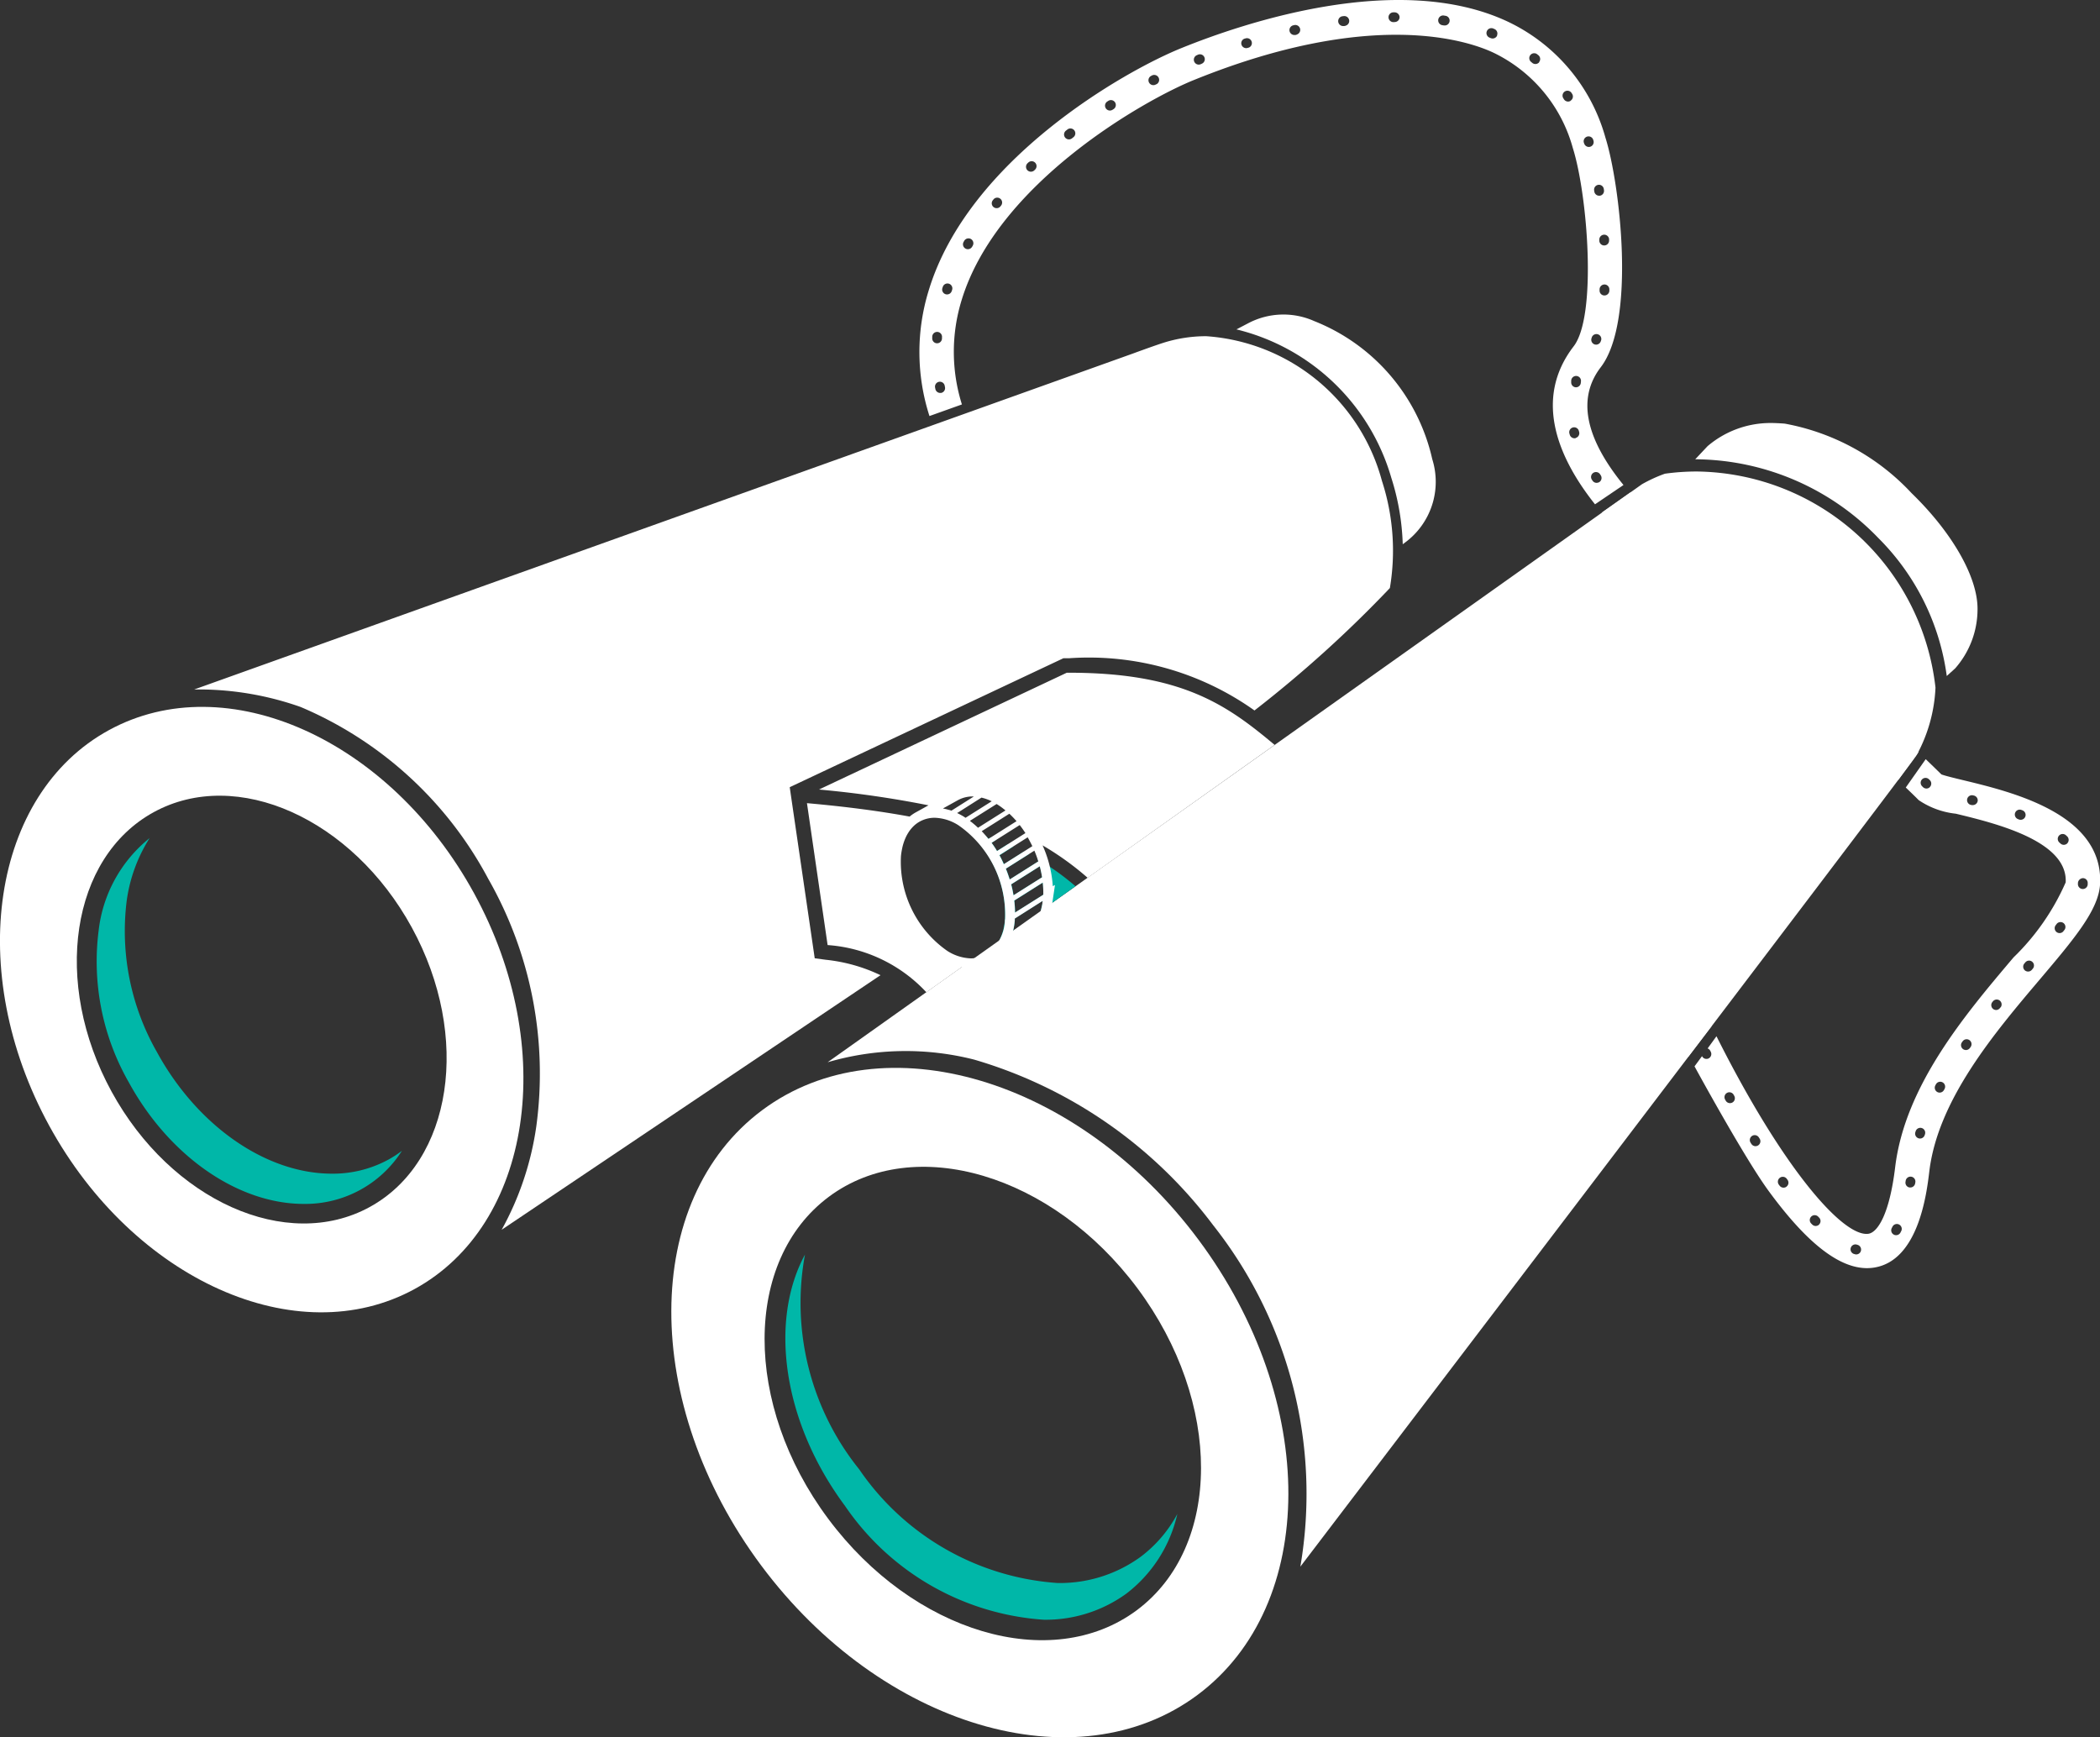 <svg id="Layer_1" data-name="Layer 1" xmlns="http://www.w3.org/2000/svg" viewBox="0 0 71.177 58.888"><rect x="0" y="0" width="71.177" height="58.888" fill="#333333" stroke="none"/><title>icon-discovery</title><path d="M16.464,30.621c-2.859-5.232-8.4-7.712-12.379-5.538S-.8,33.26,2.06,38.492s8.4,7.712,12.379,5.539S19.323,35.853,16.464,30.621ZM12.92,41.25c-2.81,1.536-6.726-.216-8.746-3.913S2.794,29.4,5.605,27.863s6.725.217,8.746,3.913S15.73,39.714,12.92,41.25Z" transform="translate(-0.392 -0.335)" style="fill:#FFFFFF"/><path d="M41.015,42.359c-4.074-5.474-10.7-7.44-14.79-4.393s-4.11,9.956-.036,15.429,10.7,7.44,14.791,4.392S45.09,47.832,41.015,42.359ZM38.92,54.917c-2.9,2.155-7.579.765-10.46-3.106s-2.87-8.756.026-10.911,7.579-.766,10.46,3.105S41.816,52.761,38.92,54.917Z" transform="translate(-0.392 -0.335)" style="fill:#FFFFFF"/><path d="M13.555,39.642a3.931,3.931,0,0,1-1.911.476c-2.236,0-4.565-1.619-5.934-4.124a8.272,8.272,0,0,1-1.023-5.131,5.31,5.31,0,0,1,.776-2.12,4.7,4.7,0,0,0-1.729,3.146,8.26,8.26,0,0,0,1.022,5.13c1.369,2.505,3.7,4.124,5.935,4.124a3.88,3.88,0,0,0,3.324-1.8A3.718,3.718,0,0,1,13.555,39.642Z" transform="translate(-0.392 -0.335)" style="fill:#00b7a8"/><path d="M39.046,53.11a4.655,4.655,0,0,1-2.807.883,8.877,8.877,0,0,1-6.725-3.853,9,9,0,0,1-1.838-7.28c-1.219,2.251-.76,5.675,1.36,8.524a8.877,8.877,0,0,0,6.725,3.853,4.651,4.651,0,0,0,2.807-.884,4.7,4.7,0,0,0,1.728-2.7A4.431,4.431,0,0,1,39.046,53.11Z" transform="translate(-0.392 -0.335)" style="fill:#00b7a8"/><path d="M47.23,16.631a6.637,6.637,0,0,0-5.953-4.9,4.8,4.8,0,0,0-1.477.231c-.346.112-1.016.359-1.016.359L6.976,23.705c.076,0,.154,0,.234,0a10.379,10.379,0,0,1,3.372.594,12.891,12.891,0,0,1,6.357,5.822,13.324,13.324,0,0,1,1.631,8.389,10.22,10.22,0,0,1-1.175,3.51l12.841-8.63a5.646,5.646,0,0,0-1.858-.523l-.372-.05-.054-.371-.74-5.063-.053-.365.333-.157,8.845-4.168.1-.047h.2a9.682,9.682,0,0,1,6.274,1.771A41.033,41.033,0,0,0,47.5,20.268,7.642,7.642,0,0,0,47.23,16.631Z" transform="translate(-0.392 -0.335)" style="fill:#FFFFFF"/><path d="M65.182,17.05a7.791,7.791,0,0,0-4.3-2.356c-.18-.013-.332-.021-.49-.021a3.287,3.287,0,0,0-2.125.786l-.417.444H57.9a8.678,8.678,0,0,1,6.16,2.673,8.126,8.126,0,0,1,2.315,4.673l.284-.257a3.035,3.035,0,0,0,.759-2C67.431,19.912,66.573,18.4,65.182,17.05Z" transform="translate(-0.392 -0.335)" style="fill:#FFFFFF"/><path d="M58.4,35.123c-.135-.275-.271-.556-.407-.846l-.375.177h0l.008.016-.206.1.057-.026-.15.071.093-.045-.094.044-.008-.018-.376.176q.333.706.674,1.379Z" transform="translate(-0.392 -0.335)" style="fill:#FFFFFF"/><path d="M66.953,26.785c-.284-.068-.63-.152-.759-.2-.172-.169-.35-.342-.532-.517l-.676.961c.15.144.3.287.439.428a2.76,2.76,0,0,0,1.255.459c1.326.321,3.8.918,3.726,2.327a8.035,8.035,0,0,1-1.768,2.545C67,34.723,64.959,37.133,64.626,39.9c-.191,1.586-.589,2.2-.9,2.254-.845.134-2.883-2.164-5.156-6.694l-.3.413a.165.165,0,0,1,.088.077l.019.037a.167.167,0,0,1-.072.223.158.158,0,0,1-.076.018.163.163,0,0,1-.147-.09l0-.006-.256.348s1.686,3.1,2.518,4.232c1.283,1.751,2.375,2.608,3.328,2.608a1.563,1.563,0,0,0,.247-.02c1.5-.242,1.776-2.514,1.865-3.261.292-2.426,2.207-4.689,3.746-6.506,1.16-1.371,2-2.361,2.042-3.239C71.683,27.93,68.606,27.185,66.953,26.785Zm-1.15.229a.163.163,0,0,1-.117.049.166.166,0,0,1-.117-.048l-.029-.029a.165.165,0,0,1,.232-.236l.03.029A.166.166,0,0,1,65.8,27.014Zm1.618.483a.167.167,0,0,1-.161.127.131.131,0,0,1-.039,0l-.043-.01a.166.166,0,0,1,.082-.321l.038.009A.167.167,0,0,1,67.421,27.5Zm1.615.521a.167.167,0,0,1-.215.094l-.038-.015a.166.166,0,0,1,.121-.309l.039.015A.166.166,0,0,1,69.036,28.018Zm-9.927,9.688a.172.172,0,0,1-.081.021.164.164,0,0,1-.145-.085l-.02-.035a.166.166,0,0,1,.289-.164l.02.037A.166.166,0,0,1,59.109,37.706Zm.872,1.454a.165.165,0,0,1-.229-.052l-.022-.035a.166.166,0,1,1,.281-.176l.022.034A.166.166,0,0,1,59.981,39.16Zm.962,1.4a.167.167,0,0,1-.1.032.163.163,0,0,1-.133-.067l-.026-.034a.166.166,0,1,1,.268-.2l.024.033A.166.166,0,0,1,60.943,40.557Zm1.106,1.283a.166.166,0,0,1-.117.048.163.163,0,0,1-.117-.049l-.03-.03a.166.166,0,1,1,.237-.232l.028.029A.165.165,0,0,1,62.049,41.84Zm1.416.895a.166.166,0,0,1-.158.117.167.167,0,0,1-.049-.008l-.043-.013a.166.166,0,0,1,.1-.315l.036.011A.166.166,0,0,1,63.465,42.735Zm1.359-.66-.02.039a.166.166,0,0,1-.146.086.16.16,0,0,1-.079-.02.165.165,0,0,1-.066-.225l.018-.034a.166.166,0,1,1,.293.154Zm.48-1.631a.166.166,0,0,1-.163.139l-.027,0a.165.165,0,0,1-.137-.19l.006-.04a.166.166,0,0,1,.328.051Zm.336-1.675-.013.039a.166.166,0,0,1-.158.116.145.145,0,0,1-.05-.008.165.165,0,0,1-.108-.208l.013-.04a.166.166,0,0,1,.316.1Zm.66-1.525-.02.035a.165.165,0,0,1-.146.088.169.169,0,0,1-.078-.019.167.167,0,0,1-.068-.225l.02-.037a.166.166,0,0,1,.292.158Zm.885-1.425-.025.035a.165.165,0,0,1-.135.07.166.166,0,0,1-.136-.262l.023-.032a.166.166,0,0,1,.273.189ZM68.2,34.477l-.025.031a.165.165,0,0,1-.129.062.163.163,0,0,1-.1-.036.166.166,0,0,1-.026-.233l.027-.033a.166.166,0,0,1,.257.209Zm1.085-1.3-.027.032a.167.167,0,0,1-.127.058.17.17,0,0,1-.107-.039.166.166,0,0,1-.019-.234l.027-.031a.166.166,0,1,1,.253.214Zm1.079-1.323-.026.034a.166.166,0,1,1-.264-.2l.024-.032a.166.166,0,1,1,.266.2Zm.1-2.936a.167.167,0,0,1-.122.053.16.16,0,0,1-.112-.044L70.2,28.9a.166.166,0,1,1,.221-.247l.033.03A.166.166,0,0,1,70.463,28.917Zm.688,1.361,0,.039a.166.166,0,0,1-.165.151h-.015a.167.167,0,0,1-.151-.18l0-.027a.178.178,0,0,1,.173-.161.162.162,0,0,1,.159.167Z" transform="translate(-0.392 -0.335)" style="fill:#FFFFFF"/><path d="M64.727,26.777l.689-.947c-2.007-1.917-4.5-4.13-6.932-6.278-.96-.85-1.915-1.7-2.838-2.522l-.964.679.036.042.053.054c.955.855,1.948,1.734,2.943,2.616C60.179,22.6,62.717,24.851,64.727,26.777Zm-.417-1.2a.167.167,0,0,1,.234-.008l.031.03a.166.166,0,0,1-.114.286.163.163,0,0,1-.114-.046l-.029-.027A.166.166,0,0,1,64.31,25.582Zm-1.24-1.149a.161.161,0,0,1,.23-.013l.008.007.022.02a.166.166,0,0,1,.011.235.163.163,0,0,1-.123.054.165.165,0,0,1-.111-.043l-.024-.022A.171.171,0,0,1,63.07,24.433ZM61.81,23.29a.167.167,0,0,1,.235-.011l.03.027a.165.165,0,0,1,.012.234.162.162,0,0,1-.123.055.167.167,0,0,1-.111-.042l-.031-.028A.167.167,0,0,1,61.81,23.29Zm-1.262-1.131a.165.165,0,0,1,.234-.013l.03.027a.166.166,0,1,1-.22.248l-.032-.028A.165.165,0,0,1,60.548,22.159ZM59.28,21.032a.165.165,0,0,1,.234-.014l.03.027a.166.166,0,0,1-.11.29.161.161,0,0,1-.109-.041l-.032-.028A.166.166,0,0,1,59.28,21.032Zm-1.27-1.125a.166.166,0,0,1,.234-.014l.031.028a.165.165,0,0,1-.11.289.16.16,0,0,1-.11-.042l-.031-.027A.166.166,0,0,1,58.01,19.907Zm-2.256-2a.167.167,0,0,1-.125.056.162.162,0,0,1-.109-.042l-.032-.028a.166.166,0,0,1,.221-.247l.03.027A.166.166,0,0,1,55.754,17.9Zm1.265,1.127a.166.166,0,0,1-.234.013l-.03-.027a.166.166,0,1,1,.22-.248l.032.028A.165.165,0,0,1,57.019,19.031Z" transform="translate(-0.392 -0.335)" style="fill:#FFFFFF"/><path d="M65.993,23.644a8.242,8.242,0,0,0-8.09-7.327,7.8,7.8,0,0,0-1.081.075,4.887,4.887,0,0,0-.778.357l-27.6,19.592a9.416,9.416,0,0,1,4.971-.088,15.606,15.606,0,0,1,8.095,5.611,14.677,14.677,0,0,1,2.956,11.574S65.141,26.3,65.342,25.946l.016-.021,0,0A5.257,5.257,0,0,0,65.993,23.644Z" transform="translate(-0.392 -0.335)" style="fill:#FFFFFF"/><path d="M54.649,12.781c1.2-1.566.649-6.223.157-7.782A6.179,6.179,0,0,0,51.5,1.07c-3.7-1.742-8.981.048-11.078.9-1.923.78-7.208,3.776-8.552,8.208a7.074,7.074,0,0,0,.025,4.259l1.1-.393a5.94,5.94,0,0,1-.012-3.529c1.206-3.977,6.217-6.8,7.878-7.469C46.9.6,50.154,1.718,51.009,2.12A5.068,5.068,0,0,1,53.7,5.349c.5,1.578.828,5.687.03,6.724-1.415,1.838-.457,3.874.723,5.356l.965-.654C54.108,15.166,53.847,13.822,54.649,12.781Zm-22.66-.988,0-.043a.166.166,0,1,1,.33.027l0,.039a.166.166,0,0,1-.165.155h-.012A.166.166,0,0,1,31.989,11.793Zm.3,1.861-.031,0a.166.166,0,0,1-.163-.135l-.008-.041a.166.166,0,1,1,.326-.061l.008.04A.166.166,0,0,1,32.288,13.654Zm.373-3.49-.013.038a.165.165,0,0,1-.157.113.163.163,0,0,1-.053-.008.166.166,0,0,1-.105-.21l.014-.041a.166.166,0,0,1,.314.108Zm.7-1.5L33.34,8.7a.165.165,0,0,1-.143.082.169.169,0,0,1-.084-.023.165.165,0,0,1-.059-.227l.02-.035a.166.166,0,1,1,.287.167ZM34.325,7.3l-.025.031a.163.163,0,0,1-.128.06.165.165,0,0,1-.128-.27l.027-.034a.166.166,0,0,1,.254.213Zm1.153-1.219-.031.03a.168.168,0,0,1-.235-.008.167.167,0,0,1,.008-.235l.029-.027a.166.166,0,0,1,.229.24ZM36.758,5l-.033.025a.167.167,0,0,1-.1.035.166.166,0,0,1-.1-.3l.032-.024a.166.166,0,1,1,.2.262Zm1.377-.966-.035.022a.173.173,0,0,1-.089.026.166.166,0,0,1-.09-.305l.035-.023a.166.166,0,0,1,.179.28Zm1.452-.845-.034.017a.166.166,0,0,1-.155-.293l.04-.021a.166.166,0,0,1,.149.3Zm1.53-.689-.036.014a.181.181,0,0,1-.06.011.166.166,0,0,1-.061-.32L41,2.187a.166.166,0,1,1,.116.311Zm1.6-.552-.036.011a.167.167,0,0,1-.21-.109.164.164,0,0,1,.107-.206l.005,0,.033-.01a.166.166,0,0,1,.1.316Zm1.624-.437-.041.01a.155.155,0,0,1-.037,0,.166.166,0,0,1-.037-.328l.04-.009a.166.166,0,0,1,.075.323Zm1.654-.3-.043.006h-.022A.166.166,0,0,1,45.9.885L45.943.88a.166.166,0,0,1,.047.328Zm1.67-.126h-.045a.166.166,0,0,1,0-.332h.039a.17.17,0,0,1,.17.162A.166.166,0,0,1,47.66,1.082Zm1.686.112h-.025l-.041-.007a.166.166,0,1,1,.05-.328l.041.007a.165.165,0,0,1-.025.329Zm1.785.343a.167.167,0,0,1-.153.1.159.159,0,0,1-.064-.013l-.037-.015A.166.166,0,0,1,51,1.3l.04.017A.166.166,0,0,1,51.131,1.537Zm1.425.905a.168.168,0,0,1-.128.06.164.164,0,0,1-.106-.038l-.031-.026a.166.166,0,1,1,.21-.256l.033.026A.167.167,0,0,1,52.556,2.442Zm2.1,9.419-.014.042a.166.166,0,0,1-.157.111.17.17,0,0,1-.054-.009.166.166,0,0,1-.1-.212l.012-.036a.166.166,0,0,1,.315.1Zm.278-1.67a.167.167,0,0,1-.166.156h-.01a.165.165,0,0,1-.155-.175l0-.04a.167.167,0,0,1,.174-.157.166.166,0,0,1,.157.174Zm-.009-1.755,0,.043a.166.166,0,0,1-.158.173h-.008a.166.166,0,0,1-.165-.158l0-.04a.166.166,0,0,1,.331-.019ZM54.563,6.6a.166.166,0,0,1,.188.14l.006.042a.166.166,0,0,1-.141.187l-.023,0a.166.166,0,0,1-.164-.143l-.006-.04A.166.166,0,0,1,54.563,6.6Zm-.937-2.848a.158.158,0,0,1-.088.026A.169.169,0,0,1,53.4,3.7l-.021-.034a.166.166,0,0,1,.279-.18l.023.036A.166.166,0,0,1,53.626,3.747Zm.458,1.446-.012-.039a.166.166,0,0,1,.315-.1l.013.041a.165.165,0,0,1-.107.208.151.151,0,0,1-.051.008A.167.167,0,0,1,54.084,5.193Zm-.28,9.986a.153.153,0,0,1-.047.007.166.166,0,0,1-.159-.119l-.012-.041a.166.166,0,0,1,.319-.092l.011.039A.166.166,0,0,1,53.8,15.179Zm.168-1.876a.166.166,0,0,1-.165.155H53.8a.166.166,0,0,1-.154-.177l0-.043a.166.166,0,1,1,.33.027Zm.537,3.394a.167.167,0,0,1-.138-.072l-.023-.034a.166.166,0,1,1,.275-.187l.023.035a.166.166,0,0,1-.044.23A.168.168,0,0,1,54.509,16.7Z" transform="translate(-0.392 -0.335)" style="fill:#FFFFFF"/><path d="M48.937,15.9a6.587,6.587,0,0,0-4-4.681,2.562,2.562,0,0,0-2.245.076L42.3,11.5a7.249,7.249,0,0,1,5.248,5.028,8.171,8.171,0,0,1,.388,2.255l.078-.058A2.556,2.556,0,0,0,48.937,15.9Z" transform="translate(-0.392 -0.335)" style="fill:#FFFFFF"/><path d="M34.357,31.986c-.006.018-.012.037-.018.054v0C34.346,32.021,34.351,32,34.357,31.986Z" transform="translate(-0.392 -0.335)" style="fill:#00b7a8"/><path d="M34.289,32.157l-.021.043,0,0Z" transform="translate(-0.392 -0.335)" style="fill:#00b7a8"/><path d="M34.205,32.311l-.021.033,0,0Z" transform="translate(-0.392 -0.335)" style="fill:#00b7a8"/><path d="M34.413,31.786c-.006.027-.012.053-.019.079h0C34.4,31.838,34.407,31.812,34.413,31.786Z" transform="translate(-0.392 -0.335)" style="fill:#00b7a8"/><path d="M33.972,32.581,34,32.559c-.012.011-.025.023-.038.033Z" transform="translate(-0.392 -0.335)" style="fill:#00b7a8"/><path d="M34.108,32.445l-.025.028.005,0Z" transform="translate(-0.392 -0.335)" style="fill:#00b7a8"/><path d="M34.435,31.674c.009-.054.017-.108.022-.165-.005.057-.014.112-.022.166Z" transform="translate(-0.392 -0.335)" style="fill:#00b7a8"/><path d="M32.12,28.047c-.014,0-.029,0-.043,0l-.03,0Z" transform="translate(-0.392 -0.335)" style="fill:#00b7a8"/><path d="M34.457,31.509c-.005.055-.013.108-.022.161h0C34.444,31.617,34.452,31.564,34.457,31.509Z" transform="translate(-0.392 -0.335)" style="fill:#00b7a8"/><path d="M35.7,31.07c-.006.027-.012.055-.019.081s-.012.042-.018.063l1.182-.839a9.05,9.05,0,0,0-1.284-.922c.009.026.019.053.027.079l-.97.613c-.039-.123-.081-.246-.131-.366l.778-.491L35.1,29.2l-.676.427q-.071-.154-.153-.3l.469-.3-.184-.081-.37.234c-.058-.1-.12-.189-.185-.279l.171-.108-.2-.072-.077.048c-.03-.038-.063-.072-.1-.109-.218-.075-.453-.147-.7-.218a3.745,3.745,0,0,1,1.36,3.06c0,.057-.013.112-.023.165v0h0v0c-.007.044-.016.087-.025.129l0,.016h0c0,.016-.007.033-.012.049h0l.012-.05a1.85,1.85,0,0,1-.057.195l-.009.027h0v0a1.6,1.6,0,0,1-.066.151l-.006.012h0l-.005.01.47-.334a2.571,2.571,0,0,0,.055-.342c0-.022,0-.043,0-.065l.945-.6c0,.021-.006.043-.009.064h0l0,.026C35.717,31,35.71,31.034,35.7,31.07Zm-1.033-.76.97-.612a3.793,3.793,0,0,1,.079.372l-.969.611C34.728,30.557,34.7,30.433,34.669,30.31Zm.131.958a3.5,3.5,0,0,0-.026-.407l.966-.609a3.035,3.035,0,0,1,.013.414Z" transform="translate(-0.392 -0.335)" style="fill:#00b7a8"/><path d="M43.594,25.584C42,24.25,40.473,23.138,36.637,23.138h-.088l-8.4,3.959a35.039,35.039,0,0,1,3.713.535l-.424.235a1.3,1.3,0,0,0-.215.147c-.971-.179-2.114-.334-3.48-.455l.7,4.81a5.054,5.054,0,0,1,3.347,1.6l1.195-.849a1.6,1.6,0,0,0,.327.036,1.34,1.34,0,0,0,.7-.19l1.247-.69a1.381,1.381,0,0,0,.161-.1c.016-.012.031-.025.046-.038l.007-.007c.033-.028.063-.054.092-.083s.032-.034.048-.052l.01-.012c.027-.03.049-.055.07-.083s.033-.046.049-.069l.006-.01c.019-.028.037-.056.055-.086s.033-.061.049-.092.029-.058.043-.089l.042-.1c.011-.03.022-.061.031-.092s.024-.075.034-.115.015-.063.022-.095.018-.082.025-.125l0-.029.1-.667-.074.041a4.022,4.022,0,0,0-.346-1.383,9.839,9.839,0,0,1,1.528,1.1Zm-8.9,2.881.26-.164c.068.088.133.178.193.273l-.962.608c-.058-.1-.12-.189-.185-.279l.694-.438Zm-.8.306c-.073-.091-.148-.179-.228-.262l.43-.271h0l.507-.321a3.427,3.427,0,0,1,.243.253Zm-1.023-.9h0l.787-.5a1.669,1.669,0,0,1,.347.124l-.754.476h0l-.133.084c-.02-.012-.039-.027-.059-.039a2.543,2.543,0,0,0-.228-.123Zm1.3-.283h0a2.373,2.373,0,0,1,.3.218l-.579.365h0l-.351.222a3.166,3.166,0,0,0-.276-.234Zm-1.619.2a1.787,1.787,0,0,0-.2-.049l.509-.282a1.026,1.026,0,0,1,.5-.125l.04,0-.755.477.006.008c-.034-.012-.067-.022-.1-.032Zm1.9,3.717a1.452,1.452,0,0,1-.612,1.168.328.328,0,0,1-.031.02,1.008,1.008,0,0,1-.4.122h0c-.033,0-.066.006-.1.006a1.574,1.574,0,0,1-.811-.255,3.686,3.686,0,0,1-1.57-3.2c.006-.074.017-.143.029-.211l.009-.044a1.758,1.758,0,0,1,.048-.19l.006-.019c.019-.057.04-.112.063-.164l.01-.023a1.471,1.471,0,0,1,.086-.157l.008-.013a1.183,1.183,0,0,1,.226-.258l0,0a1.009,1.009,0,0,1,.289-.167h0a1.048,1.048,0,0,1,.366-.066,1.573,1.573,0,0,1,.81.255A3.69,3.69,0,0,1,34.458,31.5Zm-.191-2.18.963-.608c.057.1.109.2.158.3l-.968.611Q34.349,29.473,34.267,29.324Zm1.19-.156a3.784,3.784,0,0,1,.133.364l-.97.613c-.039-.123-.081-.246-.131-.366Zm.182.53a3.793,3.793,0,0,1,.079.372l-.969.611c-.021-.124-.047-.248-.08-.371Zm.089,1.238,0,.026c-.007.037-.014.072-.022.108s-.012.055-.019.081-.018.066-.028.1l-.027.077c-.011.029-.023.058-.035.086s-.023.049-.035.073-.026.051-.04.075-.028.046-.043.068-.029.043-.044.063-.036.044-.055.065-.029.034-.044.05-.047.042-.071.062-.026.024-.04.035a.955.955,0,0,1-.12.079l-.491.271a2.3,2.3,0,0,0,.178-.719c0-.022,0-.043,0-.065l.945-.6c0,.021-.006.043-.009.064Zm.025-.27-.953.6a3.5,3.5,0,0,0-.026-.407l.966-.609A3.035,3.035,0,0,1,35.753,30.666Z" transform="translate(-0.392 -0.335)" style="fill:#FFFFFF"/></svg>
